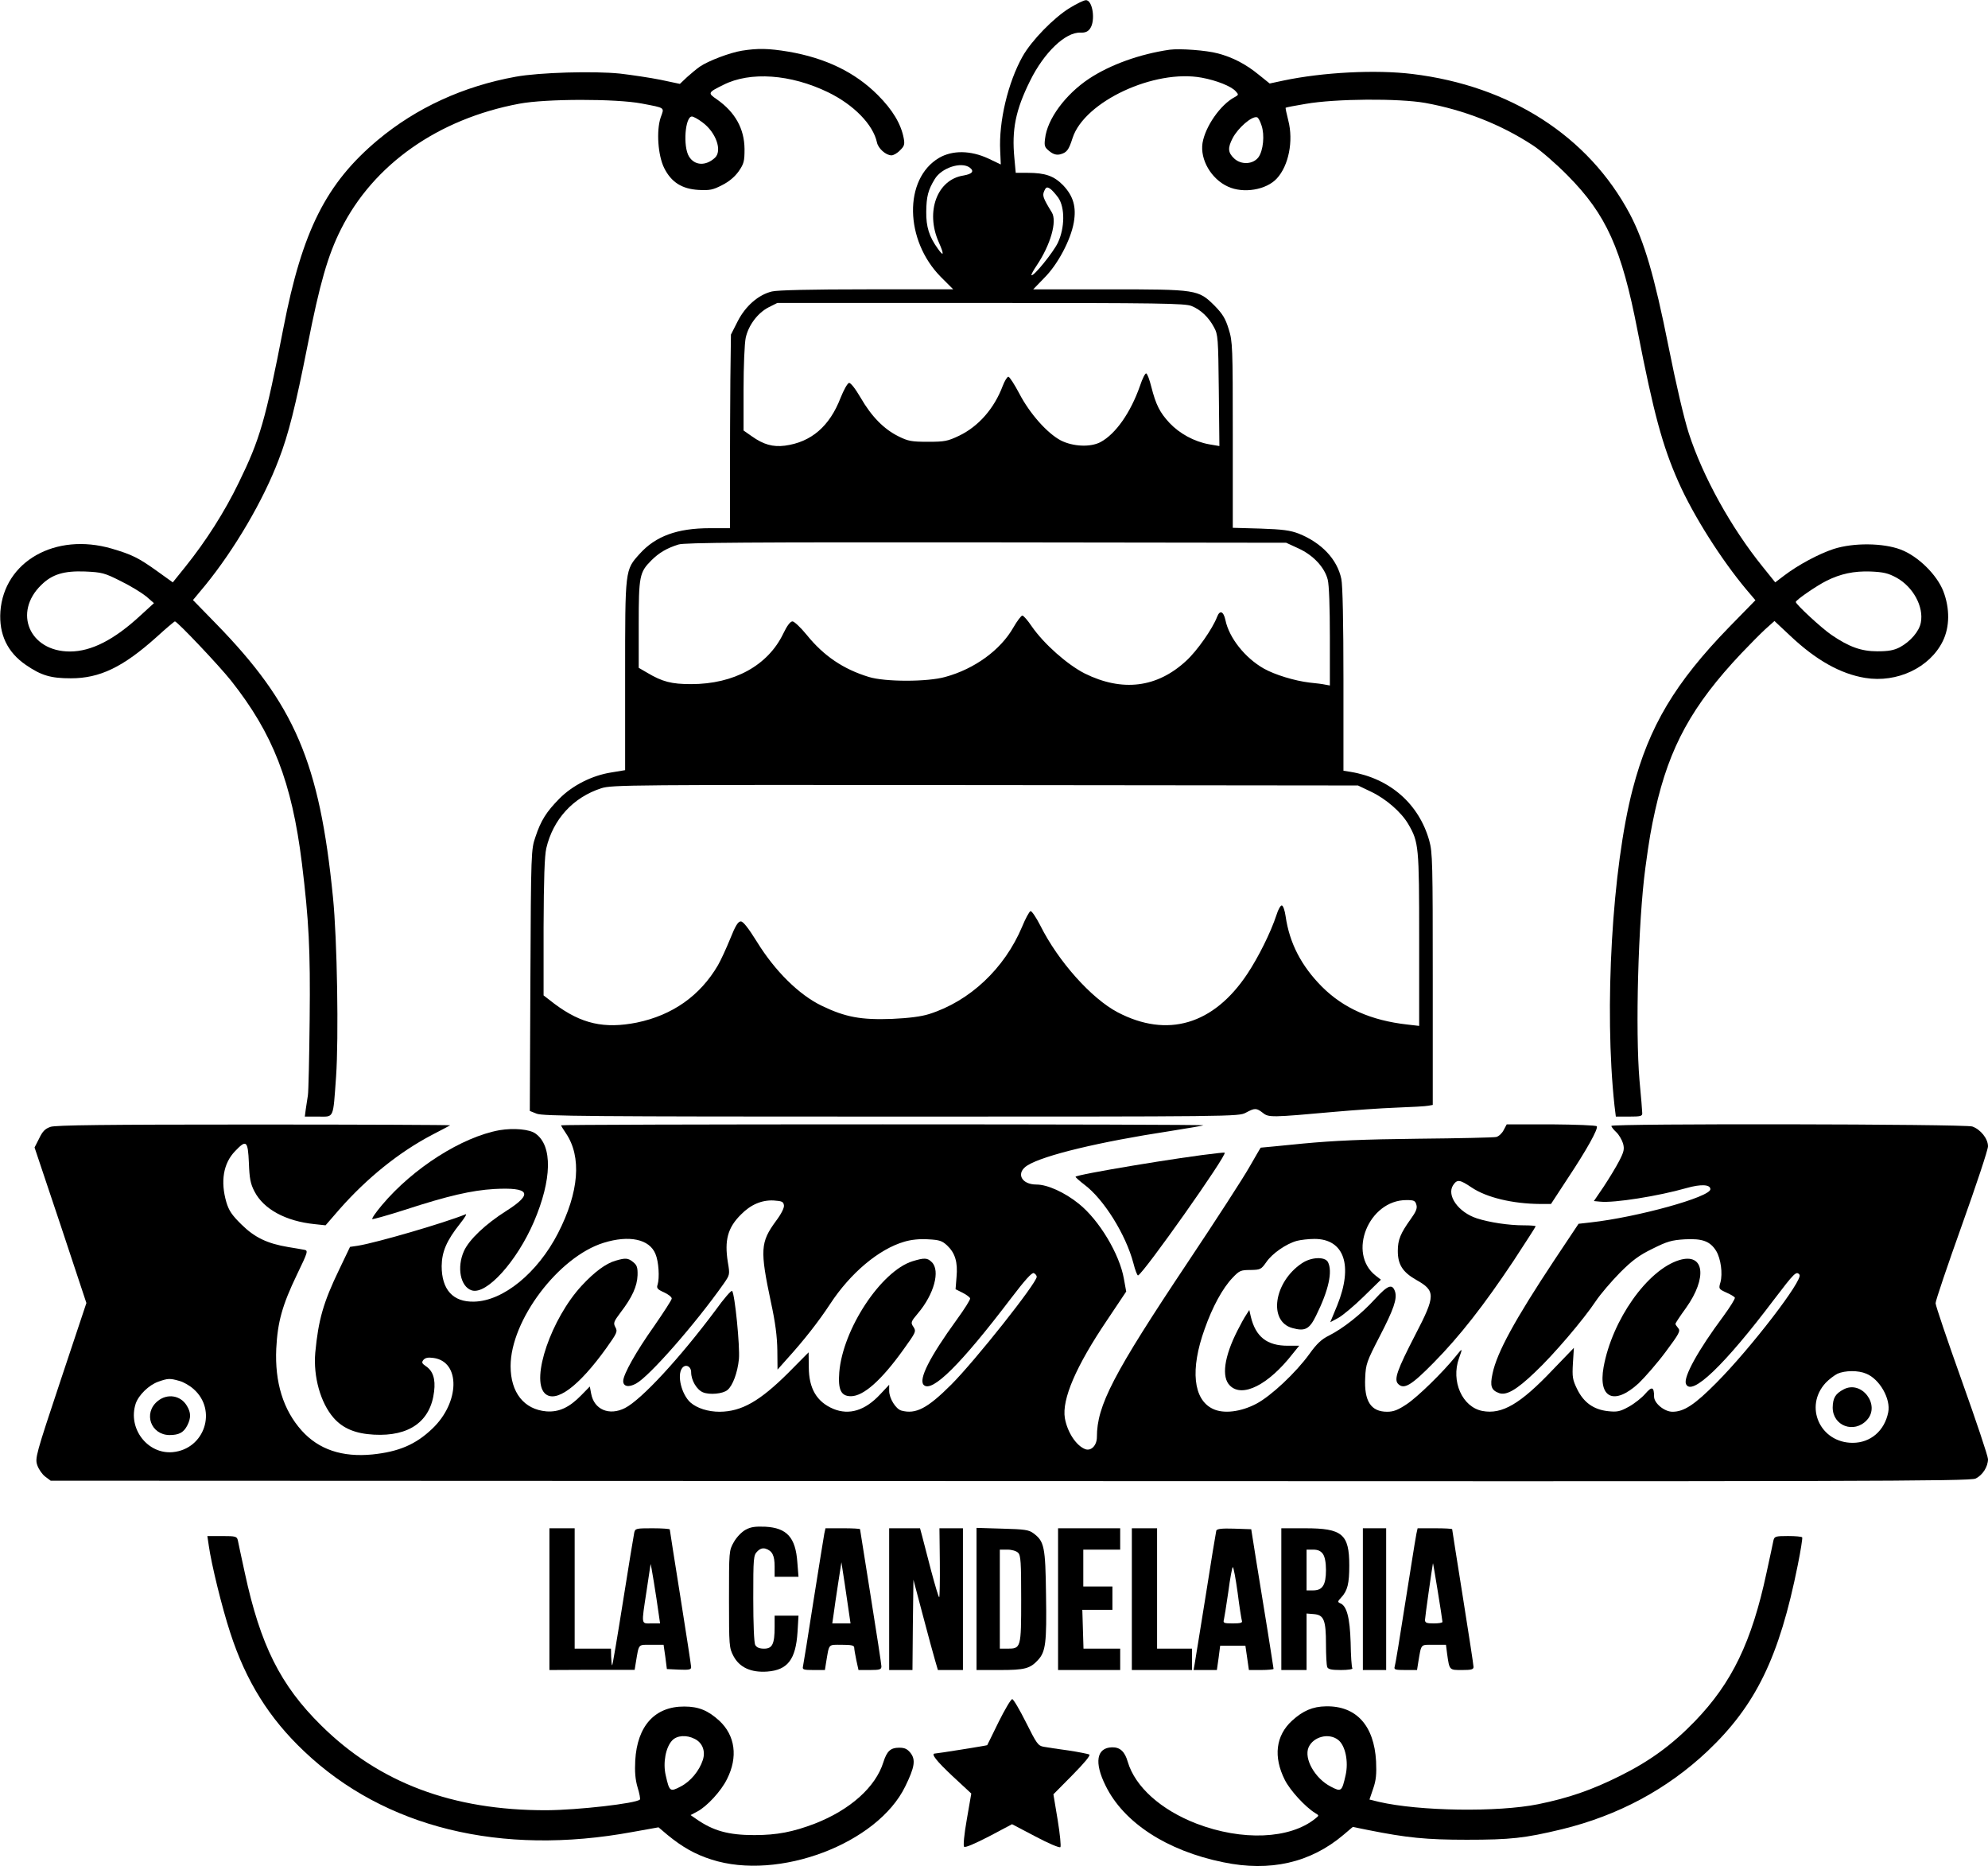 <?xml version="1.0" standalone="no"?>
<!DOCTYPE svg PUBLIC "-//W3C//DTD SVG 20010904//EN"
 "http://www.w3.org/TR/2001/REC-SVG-20010904/DTD/svg10.dtd">
<svg version="1.0" xmlns="http://www.w3.org/2000/svg"
 width="1024pt" height="961pt" viewBox="0 0 1024 961"
 preserveAspectRatio="xMidYMid meet">
<g transform="translate(0,961) scale(0.1,-0.1)"
fill="#000000" stroke="none">
<path d="M5510 9569 c-83 -51 -197 -168 -243 -250 -75 -134 -123 -335 -115
-487 l3 -69 -65 31 c-91 42 -184 43 -253 3 -183 -108 -178 -425 10 -614 l63
-63 -446 0 c-285 0 -461 -4 -488 -11 -70 -17 -136 -75 -176 -153 l-35 -69 -3
-231 c-1 -127 -2 -351 -2 -498 l0 -268 -103 0 c-169 0 -280 -41 -362 -132 -76
-84 -75 -78 -75 -628 l0 -486 -72 -12 c-97 -15 -199 -66 -267 -135 -66 -67
-95 -112 -123 -197 -22 -64 -23 -74 -26 -738 l-3 -673 35 -14 c31 -13 273 -15
1826 -15 1771 0 1790 0 1827 20 47 25 54 25 88 -1 30 -24 42 -24 375 6 91 8
230 18 310 21 80 3 155 7 168 10 l22 4 0 648 c0 597 -1 653 -18 713 -53 189
-202 320 -404 354 l-38 6 0 469 c0 293 -4 488 -11 519 -21 101 -102 186 -219
233 -45 17 -82 22 -197 26 l-143 4 0 478 c0 456 -1 481 -21 545 -17 55 -31 78
-73 121 -84 83 -90 84 -547 84 l-387 0 58 60 c69 69 135 194 151 284 14 80 -2
136 -55 192 -47 48 -92 64 -183 64 l-61 0 -7 76 c-14 146 6 247 81 398 72 146
182 251 259 248 25 -1 39 5 50 21 29 41 13 148 -22 146 -10 0 -47 -18 -83 -40z
m-515 -822 c25 -19 13 -33 -33 -41 -135 -21 -196 -186 -127 -342 29 -65 27
-79 -4 -35 -45 62 -61 113 -60 191 1 77 9 111 44 168 35 58 136 91 180 59z
m456 -155 c35 -51 34 -155 -2 -232 -24 -50 -126 -176 -136 -167 -2 3 10 25 27
50 71 106 106 227 78 273 -46 75 -50 87 -39 111 9 20 14 21 29 12 10 -6 29
-28 43 -47z m687 -558 c47 -19 88 -58 115 -109 21 -38 22 -55 25 -326 l3 -286
-53 9 c-77 14 -152 55 -204 110 -50 54 -70 93 -94 187 -9 36 -20 66 -26 68 -5
2 -20 -27 -32 -64 -48 -137 -125 -248 -204 -290 -52 -27 -141 -23 -204 9 -70
37 -160 138 -214 242 -25 47 -50 86 -56 86 -6 0 -19 -21 -29 -47 -44 -117
-125 -209 -225 -257 -59 -28 -74 -31 -160 -31 -84 0 -102 3 -152 28 -75 37
-139 102 -195 199 -28 48 -52 78 -60 76 -8 -2 -27 -36 -43 -76 -57 -148 -152
-229 -287 -247 -62 -8 -111 6 -170 48 l-43 30 0 213 c0 117 5 236 11 264 14
65 62 129 119 158 l44 22 1048 0 c925 0 1053 -2 1086 -16z m550 -1248 c77 -35
135 -98 151 -161 7 -26 11 -143 11 -295 l0 -250 -22 4 c-13 3 -50 8 -83 11
-76 9 -178 40 -235 72 -97 55 -179 158 -198 250 -10 46 -29 53 -43 16 -23 -60
-102 -174 -159 -226 -150 -139 -329 -161 -523 -65 -90 46 -210 152 -273 243
-20 30 -42 55 -48 55 -6 0 -27 -28 -46 -61 -66 -116 -200 -214 -351 -255 -91
-26 -311 -26 -394 0 -131 40 -232 108 -320 217 -31 38 -64 69 -73 69 -11 0
-28 -22 -47 -62 -79 -165 -254 -261 -475 -261 -101 0 -148 12 -227 59 l-43 25
0 223 c0 249 4 269 65 330 39 39 79 63 140 82 32 10 359 12 1585 11 l1545 -2
63 -29z m374 -1253 c76 -36 156 -105 192 -167 54 -93 56 -113 56 -594 l0 -445
-61 7 c-187 21 -329 84 -440 195 -106 107 -167 224 -187 363 -4 28 -12 53 -19
55 -6 2 -19 -19 -28 -49 -30 -91 -93 -217 -150 -303 -174 -262 -412 -332 -668
-198 -135 71 -306 262 -398 446 -22 43 -45 77 -51 75 -6 -2 -26 -38 -43 -80
-91 -216 -270 -384 -479 -450 -41 -13 -104 -21 -191 -25 -160 -6 -241 9 -363
68 -116 56 -240 178 -333 329 -45 72 -71 105 -83 105 -14 0 -28 -22 -55 -90
-20 -49 -48 -110 -63 -136 -92 -157 -234 -257 -418 -295 -167 -33 -285 -7
-423 96 l-57 44 0 351 c1 250 5 367 14 407 35 149 138 262 284 309 55 17 137
18 1977 16 l1920 -2 67 -32z"/>
<path d="M3822 9349 c-62 -10 -173 -52 -217 -82 -16 -11 -46 -36 -66 -54 l-37
-35 -99 21 c-55 11 -149 25 -209 32 -135 14 -416 6 -537 -16 -271 -49 -512
-160 -711 -326 -266 -223 -389 -467 -486 -967 -93 -478 -121 -574 -230 -797
-73 -151 -169 -301 -274 -432 l-66 -82 -78 56 c-99 71 -132 87 -237 118 -290
84 -554 -66 -573 -324 -8 -117 36 -210 131 -275 80 -55 129 -69 232 -69 149 0
268 57 442 213 48 44 91 80 94 80 12 0 227 -227 289 -305 216 -273 313 -521
365 -940 36 -295 44 -444 40 -805 -2 -195 -6 -371 -9 -390 -3 -19 -8 -52 -11
-72 l-5 -38 69 0 c83 0 76 -16 92 205 14 199 6 709 -16 925 -69 694 -197 993
-603 1409 l-118 121 64 77 c149 183 299 437 378 647 50 129 86 273 149 591 62
315 104 461 171 594 167 334 501 569 919 647 138 26 498 26 630 1 125 -24 117
-19 98 -72 -23 -69 -14 -195 18 -260 37 -74 92 -108 177 -113 58 -3 74 0 122
25 36 18 65 43 85 71 27 39 30 52 30 115 -1 104 -48 189 -142 255 -48 33 -48
35 33 75 138 70 347 55 539 -38 132 -64 232 -166 252 -258 6 -31 46 -67 75
-67 10 0 30 11 44 26 22 21 25 31 19 62 -14 74 -57 146 -134 223 -117 117
-268 190 -460 223 -103 17 -157 18 -239 5z m-204 -369 c70 -51 104 -147 64
-183 -47 -43 -104 -40 -133 7 -32 52 -20 206 15 206 7 0 32 -13 54 -30z
m-2995 -2363 c51 -25 109 -61 131 -79 l39 -34 -69 -63 c-136 -126 -254 -186
-364 -186 -208 0 -294 201 -147 343 56 55 117 73 225 69 87 -4 100 -7 185 -50z"/>
<path d="M6025 9354 c-153 -22 -306 -77 -415 -149 -122 -81 -216 -208 -227
-309 -5 -38 -2 -45 23 -65 20 -16 36 -20 54 -16 35 9 45 22 65 85 61 187 421
355 665 310 76 -14 152 -44 175 -70 16 -17 15 -19 -5 -30 -74 -39 -152 -152
-166 -237 -13 -85 45 -185 131 -224 80 -37 198 -17 252 42 61 66 86 193 59
298 -9 35 -15 65 -14 66 2 2 48 11 103 20 154 27 480 29 616 5 199 -36 389
-110 554 -218 39 -25 120 -95 180 -156 199 -201 278 -376 360 -800 83 -425
128 -592 211 -779 77 -173 220 -399 351 -555 l45 -53 -134 -137 c-280 -288
-414 -513 -498 -835 -106 -405 -148 -1132 -94 -1630 l7 -57 68 0 c59 0 69 2
68 18 0 9 -6 85 -14 167 -22 256 -7 818 30 1095 20 149 29 199 51 299 73 325
189 537 443 806 42 44 97 100 123 124 l48 43 79 -74 c135 -128 261 -198 388
-219 165 -27 333 53 400 189 36 73 37 168 3 257 -33 85 -130 181 -220 215 -90
34 -242 36 -345 3 -76 -25 -183 -82 -255 -137 l-46 -35 -66 82 c-162 201 -306
461 -379 685 -24 74 -66 253 -105 449 -72 361 -125 541 -199 681 -213 401
-617 660 -1120 721 -189 23 -461 9 -665 -34 l-70 -15 -56 45 c-67 55 -135 90
-211 110 -59 16 -197 26 -248 19z m473 -390 c17 -49 9 -130 -16 -164 -28 -37
-89 -40 -125 -6 -32 30 -34 54 -8 104 28 54 100 116 126 108 6 -1 16 -20 23
-42z m3271 -2329 c85 -47 141 -149 125 -231 -8 -45 -54 -98 -108 -127 -31 -16
-59 -21 -116 -21 -82 0 -145 22 -237 85 -50 34 -183 157 -183 169 0 10 106 83
158 109 72 36 141 51 227 48 66 -3 90 -8 134 -32z"/>
<path d="M260 3807 c-27 -9 -41 -23 -58 -59 l-24 -47 134 -400 133 -401 -133
-399 c-128 -384 -132 -400 -120 -436 7 -21 26 -48 41 -59 l28 -21 4942 -2
c4381 -2 4945 -1 4973 13 36 17 64 61 64 100 0 15 -61 197 -135 404 -74 207
-135 387 -135 399 0 13 61 193 135 400 74 207 135 390 135 408 0 39 -38 87
-81 102 -37 13 -1859 16 -1859 3 0 -5 11 -19 25 -32 14 -13 29 -39 35 -58 8
-29 5 -43 -20 -91 -16 -31 -52 -90 -79 -131 l-51 -75 32 -3 c71 -8 302 29 445
70 74 21 123 19 123 -6 0 -40 -375 -144 -617 -171 l-62 -7 -124 -186 c-204
-308 -296 -476 -319 -585 -14 -65 -7 -86 34 -101 37 -13 89 16 184 107 96 90
250 271 314 367 24 36 80 101 124 146 64 64 99 90 169 124 74 37 98 44 165 48
91 5 131 -10 162 -60 24 -40 34 -116 22 -161 -10 -34 -9 -35 30 -53 21 -9 41
-21 44 -26 3 -5 -24 -48 -59 -96 -131 -176 -206 -313 -193 -348 27 -69 199 96
454 434 105 138 115 148 131 128 21 -25 -250 -378 -428 -557 -112 -113 -167
-149 -226 -149 -42 0 -95 44 -95 78 0 51 -11 54 -45 15 -18 -21 -56 -51 -85
-67 -45 -25 -60 -28 -107 -23 -74 8 -125 44 -159 113 -24 49 -26 63 -22 134
l5 79 -109 -113 c-167 -176 -261 -231 -362 -212 -104 20 -163 153 -121 271 20
55 19 55 -17 10 -66 -82 -195 -208 -252 -246 -45 -30 -68 -39 -101 -39 -84 0
-119 55 -113 175 3 71 8 84 75 214 72 139 90 192 79 229 -14 43 -37 35 -103
-37 -71 -78 -163 -151 -238 -189 -37 -18 -63 -42 -100 -94 -70 -97 -198 -217
-274 -257 -80 -42 -169 -53 -224 -26 -101 48 -117 203 -42 411 40 114 93 211
144 264 35 37 42 40 92 40 52 1 55 3 82 41 30 44 102 94 157 109 19 5 60 10
91 10 153 0 200 -137 117 -342 l-36 -87 41 22 c22 12 81 61 130 109 l90 88
-27 21 c-147 115 -36 389 158 389 40 0 46 -3 52 -25 5 -18 -3 -36 -29 -72 -53
-74 -67 -107 -67 -165 0 -70 25 -109 95 -149 100 -56 100 -81 -4 -281 -95
-184 -112 -232 -89 -255 30 -30 68 -7 183 110 134 136 259 296 411 524 62 95
114 175 114 178 0 3 -28 5 -62 5 -77 0 -176 15 -241 36 -95 31 -157 118 -122
171 21 31 34 29 95 -12 77 -52 212 -84 352 -85 l57 0 87 133 c97 146 157 254
149 267 -3 5 -109 9 -235 10 l-229 0 -16 -30 c-8 -16 -25 -32 -38 -35 -12 -3
-193 -7 -402 -9 -285 -3 -434 -10 -594 -25 -118 -12 -216 -21 -217 -21 -1 0
-27 -45 -58 -99 -31 -55 -174 -276 -319 -493 -383 -574 -467 -736 -467 -898 0
-43 -29 -73 -59 -63 -47 17 -93 87 -106 160 -16 97 57 267 217 504 l99 148
-12 66 c-22 126 -127 302 -232 386 -73 59 -162 99 -218 99 -80 0 -108 61 -46
99 84 52 371 121 732 176 93 15 172 28 174 30 2 3 -741 5 -1652 5 -912 0
-1657 -2 -1657 -5 0 -2 11 -21 25 -41 82 -121 68 -303 -41 -515 -105 -204
-282 -349 -432 -352 -109 -3 -167 62 -167 183 1 74 25 131 95 219 24 30 36 51
29 48 -111 -45 -457 -146 -555 -162 l-41 -6 -56 -117 c-82 -170 -107 -259
-123 -427 -11 -124 27 -259 94 -336 48 -55 113 -82 208 -87 183 -10 292 69
310 222 8 65 -6 107 -43 131 -20 14 -22 19 -12 32 10 11 24 14 52 10 140 -19
136 -230 -7 -365 -85 -81 -172 -118 -308 -132 -155 -15 -276 25 -364 123 -95
106 -139 248 -131 422 7 138 31 224 107 382 57 118 58 123 37 127 -12 2 -49 9
-82 14 -108 18 -173 49 -241 116 -50 49 -65 72 -78 115 -31 107 -16 200 45
263 58 61 66 54 71 -60 3 -81 8 -108 29 -148 47 -91 161 -153 310 -168 l56 -6
72 83 c142 161 307 294 477 383 49 25 91 48 93 49 1 2 -453 4 -1010 4 -768 0
-1023 -3 -1049 -12z m3778 -404 c2 -13 -14 -45 -42 -82 -79 -108 -82 -148 -25
-417 23 -105 32 -178 33 -248 l1 -99 48 54 c89 98 163 193 223 284 104 159
251 283 383 321 34 10 78 15 122 12 59 -3 72 -8 98 -32 41 -39 55 -86 48 -162
l-5 -63 36 -18 c20 -10 37 -23 39 -29 2 -6 -29 -55 -69 -110 -140 -193 -198
-308 -170 -336 42 -42 191 106 448 444 73 96 109 136 119 132 8 -4 15 -12 15
-19 0 -32 -317 -432 -440 -555 -123 -123 -183 -154 -257 -134 -29 8 -63 63
-63 102 l0 31 -46 -49 c-78 -84 -160 -109 -242 -75 -85 36 -126 105 -126 215
l-1 76 -105 -106 c-147 -146 -240 -199 -353 -200 -60 0 -117 18 -151 48 -45
41 -70 139 -43 176 17 24 47 11 47 -21 0 -41 29 -90 61 -103 34 -14 102 -8
126 12 27 22 52 89 59 159 6 64 -21 336 -35 351 -4 5 -43 -40 -86 -100 -183
-245 -380 -459 -466 -503 -81 -41 -159 -8 -174 74 l-7 37 -43 -44 c-62 -64
-116 -89 -181 -84 -115 10 -184 97 -184 233 0 236 247 563 479 635 132 41 236
19 267 -57 17 -39 22 -124 11 -159 -6 -17 -1 -24 33 -39 22 -10 40 -24 40 -32
0 -7 -41 -70 -90 -141 -93 -131 -160 -250 -160 -284 0 -28 28 -34 66 -13 68
36 307 309 452 515 31 45 32 46 21 110 -18 113 -1 178 68 246 50 51 107 75
168 72 43 -3 50 -6 53 -25z m5575 -867 c69 -28 127 -130 113 -199 -19 -95 -91
-157 -183 -157 -168 0 -252 187 -139 309 17 18 45 39 61 47 39 17 107 18 148
0z m-8690 -37 c21 -5 54 -24 74 -42 123 -108 58 -309 -107 -325 -130 -12 -233
122 -191 250 15 44 68 96 117 113 48 17 59 18 107 4z"/>
<path d="M3171 3118 c-50 -14 -109 -58 -174 -128 -157 -169 -264 -481 -191
-555 55 -54 174 33 318 234 54 76 58 84 46 106 -12 22 -9 29 27 77 59 77 85
134 87 191 1 40 -3 52 -23 68 -26 21 -39 22 -90 7z"/>
<path d="M4700 3115 c-162 -51 -359 -350 -377 -572 -7 -90 9 -123 60 -123 65
0 158 83 271 241 64 89 66 93 51 116 -15 22 -14 26 24 71 82 97 115 218 71
262 -23 23 -38 24 -100 5z"/>
<path d="M9496 2455 c-42 -22 -55 -44 -56 -93 0 -95 110 -136 176 -65 72 77
-27 208 -120 158z"/>
<path d="M811 2394 c-74 -62 -34 -173 62 -174 49 0 73 13 92 50 19 38 19 65
-2 100 -32 55 -102 66 -152 24z"/>
<path d="M2573 3790 c-193 -35 -444 -194 -605 -385 -32 -38 -55 -71 -50 -73 5
-1 81 20 168 48 224 73 344 100 459 107 184 10 203 -24 64 -112 -109 -69 -192
-148 -219 -207 -38 -84 -19 -184 40 -203 76 -24 232 149 320 353 93 217 97
391 9 454 -30 23 -113 30 -186 18z"/>
<path d="M6275 3672 c-190 -20 -735 -111 -735 -122 0 -3 21 -22 46 -41 99 -74
213 -256 252 -404 9 -36 20 -64 24 -63 29 11 462 624 446 632 -2 1 -16 0 -33
-2z"/>
<path d="M6705 3104 c-144 -97 -173 -299 -48 -333 65 -18 88 -6 122 64 65 131
86 228 61 276 -16 29 -87 26 -135 -7z"/>
<path d="M8650 3121 c-164 -50 -346 -308 -390 -551 -29 -161 55 -199 181 -83
33 32 96 104 139 162 70 94 77 107 64 122 -7 8 -14 18 -14 22 0 3 24 40 54 81
112 157 95 286 -34 247z"/>
<path d="M6419 2839 c-9 -13 -29 -49 -44 -79 -70 -137 -84 -242 -40 -285 64
-65 199 4 323 163 l34 42 -59 0 c-107 0 -165 46 -190 149 l-8 35 -16 -25z"/>
<path d="M3840 1732 c-20 -11 -46 -38 -60 -63 -25 -44 -25 -46 -25 -294 0
-242 1 -251 23 -293 31 -59 91 -86 174 -80 105 8 147 62 156 204 l5 84 -62 0
-61 0 0 -59 c0 -87 -12 -111 -54 -111 -25 0 -38 6 -46 19 -6 12 -10 107 -10
240 0 210 1 222 21 242 14 14 27 18 42 14 35 -11 47 -35 47 -92 l0 -53 61 0
62 0 -6 75 c-9 128 -54 177 -165 183 -52 2 -75 -1 -102 -16z"/>
<path d="M2830 1375 l0 -365 220 1 219 0 6 37 c17 100 10 92 80 92 l63 0 9
-62 8 -63 63 -3 c51 -2 62 0 62 13 0 8 -25 170 -55 359 -30 189 -55 346 -55
350 0 3 -40 6 -89 6 -84 0 -89 -1 -94 -22 -3 -13 -29 -173 -58 -355 -29 -183
-54 -331 -56 -329 -2 1 -4 21 -5 44 l-1 42 -94 0 -93 0 0 310 0 310 -65 0 -65
0 0 -365z m563 -77 l7 -48 -45 0 c-53 0 -52 -12 -25 165 11 72 20 135 21 140
1 10 29 -162 42 -257z"/>
<path d="M4246 1713 c-3 -16 -28 -172 -56 -348 -27 -176 -52 -328 -54 -337 -4
-16 4 -18 54 -18 l59 0 6 38 c17 100 9 92 81 92 49 0 64 -3 64 -15 0 -7 5 -37
11 -65 l11 -50 59 0 c51 0 59 3 59 19 0 10 -25 172 -55 360 -30 188 -55 344
-55 346 0 3 -40 5 -89 5 l-89 0 -6 -27z m128 -415 l7 -48 -47 0 -47 0 7 48 c3
26 14 97 23 157 l17 110 17 -110 c9 -60 19 -131 23 -157z"/>
<path d="M4580 1375 l0 -365 60 0 60 0 2 233 3 232 49 -185 c27 -102 55 -206
63 -232 l14 -48 64 0 65 0 0 365 0 365 -60 0 -61 0 2 -175 c1 -97 -1 -178 -3
-180 -3 -3 -21 59 -42 137 -20 79 -42 160 -47 181 l-10 37 -79 0 -80 0 0 -365z"/>
<path d="M5030 1376 l0 -366 120 0 c128 0 156 7 197 52 39 42 45 89 41 333 -3
252 -9 278 -66 320 -23 17 -46 20 -159 23 l-133 4 0 -366z m214 238 c14 -13
16 -49 16 -239 0 -252 -1 -255 -71 -255 l-39 0 0 255 0 255 39 0 c23 0 46 -7
55 -16z"/>
<path d="M5450 1375 l0 -365 160 0 160 0 0 55 0 55 -94 0 -95 0 -3 100 -3 100
78 0 77 0 0 60 0 60 -75 0 -75 0 0 95 0 95 95 0 95 0 0 55 0 55 -160 0 -160 0
0 -365z"/>
<path d="M5830 1375 l0 -365 155 0 155 0 0 55 0 55 -90 0 -90 0 0 310 0 310
-65 0 -65 0 0 -365z"/>
<path d="M6265 1728 c-2 -7 -27 -159 -55 -338 -29 -179 -54 -337 -57 -352 l-5
-28 60 0 60 0 9 63 8 62 65 0 65 0 9 -62 9 -63 63 0 c35 0 64 3 64 6 0 3 -14
90 -30 192 -17 103 -43 264 -58 357 l-27 170 -88 3 c-64 2 -88 -1 -92 -10z
m110 -320 c9 -73 20 -139 22 -145 4 -10 -9 -13 -47 -13 -44 0 -51 2 -46 18 2
9 13 74 23 145 9 70 20 127 23 127 4 0 15 -60 25 -132z"/>
<path d="M6600 1375 l0 -365 65 0 65 0 0 146 0 145 37 -3 c52 -4 63 -30 63
-155 0 -56 3 -108 6 -117 5 -12 21 -16 71 -16 36 0 62 4 59 9 -4 5 -8 65 -9
133 -4 128 -20 189 -54 202 -14 6 -13 10 5 29 33 35 42 72 42 165 0 162 -36
192 -227 192 l-123 0 0 -365z m214 233 c10 -14 16 -44 16 -83 0 -77 -18 -105
-66 -105 l-34 0 0 105 0 105 34 0 c25 0 39 -7 50 -22z"/>
<path d="M7020 1375 l0 -365 60 0 60 0 0 365 0 365 -60 0 -60 0 0 -365z"/>
<path d="M7296 1713 c-3 -16 -15 -86 -26 -158 -69 -437 -81 -509 -86 -527 -5
-16 2 -18 55 -18 l60 0 6 38 c17 100 10 92 80 92 l63 0 6 -47 c12 -85 11 -83
77 -83 48 0 59 3 59 16 0 10 -25 171 -55 360 -30 189 -55 346 -55 349 0 3 -40
5 -89 5 l-89 0 -6 -27z m134 -455 c0 -5 -20 -8 -45 -8 -36 0 -45 3 -45 18 0
13 36 267 41 292 1 5 48 -285 49 -302z"/>
<path d="M1075 1653 c14 -100 69 -323 111 -451 81 -250 201 -441 381 -611 414
-393 1013 -540 1691 -415 l134 24 46 -39 c77 -63 142 -100 227 -127 345 -111
855 82 998 377 49 100 54 137 27 172 -17 21 -30 27 -59 27 -44 0 -63 -18 -81
-75 -40 -128 -171 -245 -353 -316 -113 -43 -195 -59 -312 -59 -133 0 -212 22
-299 83 l-29 20 34 18 c50 26 124 106 154 168 57 113 42 224 -40 300 -58 53
-107 73 -180 73 -152 1 -243 -100 -253 -278 -3 -57 0 -97 12 -138 10 -32 15
-60 12 -63 -20 -20 -318 -54 -481 -55 -484 -1 -862 141 -1161 437 -210 207
-313 414 -393 785 -17 80 -34 155 -36 168 -5 20 -11 22 -81 22 l-76 0 7 -47z
m2504 -998 c40 -20 56 -64 41 -109 -18 -55 -63 -110 -114 -136 -55 -29 -58
-26 -77 58 -15 64 0 144 33 179 25 27 75 30 117 8z"/>
<path d="M9135 1678 c-2 -13 -19 -88 -36 -168 -76 -355 -178 -566 -368 -763
-117 -121 -231 -205 -386 -282 -148 -74 -266 -114 -422 -146 -209 -42 -612
-36 -820 12 l-49 12 19 56 c15 43 18 75 15 141 -10 184 -102 286 -258 283 -69
-1 -119 -23 -175 -74 -84 -77 -97 -186 -37 -305 27 -54 105 -139 157 -171 20
-12 20 -12 0 -28 -131 -106 -377 -116 -612 -26 -184 71 -316 190 -354 318 -15
53 -40 76 -81 75 -80 -2 -93 -78 -33 -198 93 -190 316 -335 606 -394 241 -50
449 -3 620 142 l47 40 79 -16 c200 -40 299 -50 508 -50 226 0 299 8 490 54
291 71 542 206 750 402 249 236 370 484 465 958 15 74 25 138 23 143 -2 4 -35
7 -73 7 -64 0 -70 -2 -75 -22z m-2242 -1028 c37 -29 54 -112 38 -182 -19 -84
-22 -87 -77 -58 -81 42 -138 143 -114 201 24 56 105 77 153 39z"/>
<path d="M5144 743 c-32 -65 -58 -119 -59 -120 -1 -2 -258 -43 -269 -43 -23 0
7 -38 90 -116 l97 -90 -23 -133 c-14 -79 -19 -136 -14 -141 6 -6 56 16 128 53
l119 63 120 -63 c66 -35 124 -60 129 -55 4 4 -2 67 -14 140 l-22 132 98 99
c61 62 94 101 87 106 -7 3 -55 13 -109 21 -53 7 -111 16 -127 19 -28 5 -36 17
-90 125 -33 66 -65 120 -71 120 -7 0 -38 -53 -70 -117z"/>
</g>
</svg>

